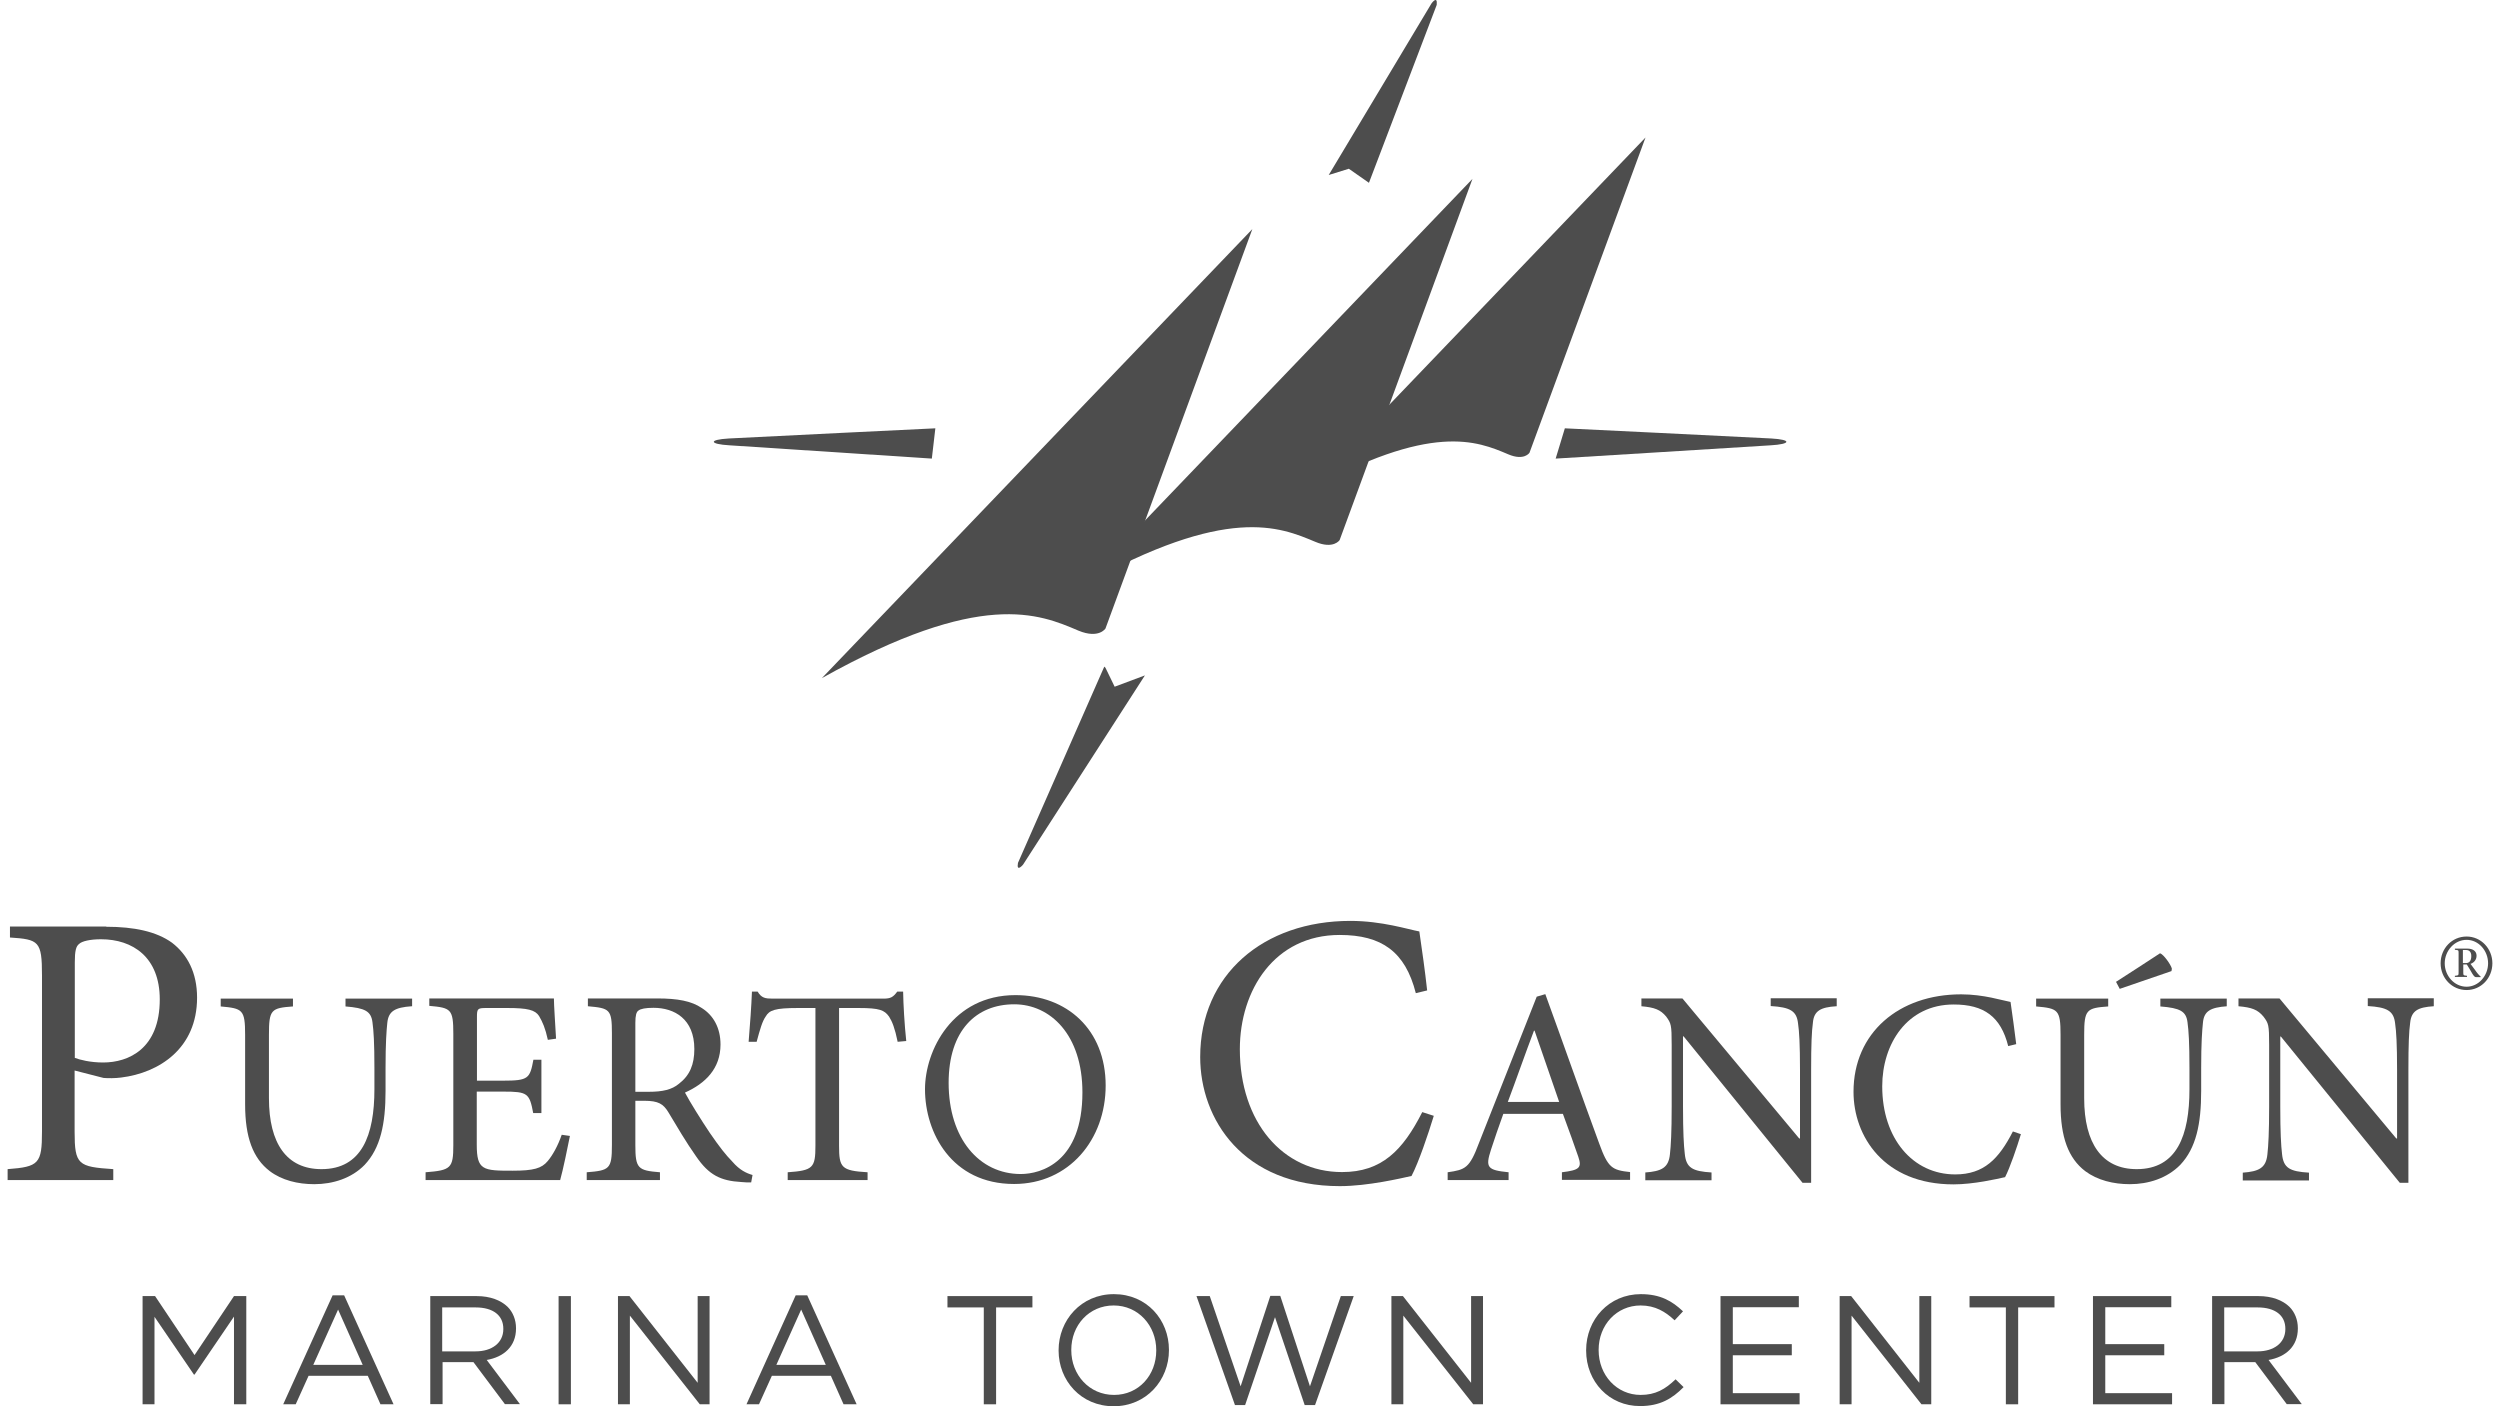 <?xml version="1.0" encoding="utf-8"?>
<!-- Generator: Adobe Illustrator 21.1.0, SVG Export Plug-In . SVG Version: 6.00 Build 0)  -->
<svg version="1.1" id="Capa_1" xmlns="http://www.w3.org/2000/svg" xmlns:xlink="http://www.w3.org/1999/xlink" x="0px" y="0px"
	 viewBox="0 0 1280 720" style="enable-background:new 0 0 1280 720;" xml:space="preserve">
<style type="text/css">
	.st0{fill:#4D4D4D;}
</style>
<g>
	<g>
		<g>
			<path class="st0" d="M420.8,347.2l220.4-229.9L566,321.8c0,0-3.4,5.4-13.8,1.1C532.1,314.3,502.4,301.6,420.8,347.2"/>
			<path class="st0" d="M668.6,251.8L842.5,70.4l-59.4,161.4c0,0-2.7,4.3-10.9,0.8C756.4,225.9,733,215.9,668.6,251.8"/>
			<path class="st0" d="M554.6,299.5L753.9,91.6l-68,184.9c0,0-3.1,4.9-12.5,0.9C655.3,269.8,628.4,258.3,554.6,299.5"/>
			<path class="st0" d="M735.6,2.5c0.5-5.2-2.7-0.7-2.7-0.7l-52.6,87.8l10.3-3.2l9.6,6.7l0.7,0.5L735.6,2.5z"/>
			<path class="st0" d="M521.2,441.8c-0.9,5.1,2.6,0.9,2.6,0.9l62.4-96.9l-15.5,5.8l-4.7-9.7l-0.6-0.6L521.2,441.8z"/>
			<path class="st0" d="M477.1,234.8l1.8-15.5c0,0-95.1,4.6-105.7,5.2c-10.6,0.6-10.1,2.9,0.3,3.5
				C383.9,228.7,477.1,234.8,477.1,234.8"/>
			<path class="st0" d="M796.5,234.8l4.7-15.5c0,0,95.1,4.6,105.7,5.2c10.6,0.6,10.1,2.9-0.3,3.5
				C896.1,228.7,796.5,234.8,796.5,234.8"/>
		</g>
		<g>
			<path class="st0" d="M38.2,541.6c2.6,1,8,2.4,14.6,2.4c13,0,29-7,29-32.3c0-21.6-13.8-30.8-30.1-30.8c-5.6,0-9.8,1-11.2,2.4
				c-1.6,1.2-2.2,3.6-2.2,9.4V541.6z M54.4,474.5c14.2,0,25.7,2.4,33.7,8.2c7.8,6,12.8,15.2,12.8,28.1c0,26-19.4,38.5-38.9,40.9
				c-3,0.4-6.8,0.4-9,0.2l-14.8-3.8v31.3c0,17,1.8,18,19.8,19.2v5.6H3.9v-5.6c16-1.2,17.6-2.8,17.6-19.3v-79.9
				c0-17.6-1.6-18.4-16.4-19.4v-5.6H54.4z"/>
			<path class="st0" d="M210.8,515.2c-8.6,0.6-11.9,2.5-12.5,8.5c-0.4,3.9-0.9,10-0.9,23.3v11.6c0,16.9-2.6,29.2-10.7,37.8
				c-6.7,6.9-16.3,9.9-25.8,9.9c-8.4,0-16.6-2-22.8-6.7c-8.6-6.6-12.6-17.3-12.6-34.2v-35.6c0-12.9-1.3-13.5-12.5-14.5v-4H150v4
				c-11.2,0.8-12.3,1.6-12.3,14.5v32.5c0,23.2,9.1,36.3,26.9,36.3c20.6,0,27.1-17.3,27.1-40.9v-10.7c0-13.2-0.4-19.2-1-23.6
				c-0.7-5.6-3.7-7.3-13.8-8.1v-4h34.1V515.2z"/>
			<path class="st0" d="M291.8,581.6c-0.9,4.7-3.7,18.2-5,22.6h-68.9v-4c13-1,14.2-2.1,14.2-13.9v-57c0-12.7-1.2-13.3-12.3-14.3
				v-3.8h63.8c0,3.5,0.7,13.2,1.1,20.6l-4.2,0.6c-1.3-6-2.7-9.1-4.5-12.2c-2-3.1-5.8-4.1-16.2-4.1h-10.9c-4.4,0-4.7,0.4-4.7,4.6
				v32.6h13.4c13,0,13.7-1.1,15.5-10.7h4.1v27.3H273c-1.9-10.2-2.9-11-15.3-11h-13.6v27.1c0,6.7,0.8,9.9,3.4,11.6
				c2.7,1.8,7.7,1.8,14.9,1.8c10.9,0,14.9-1.2,18-4.9c2.4-2.8,5.2-7.7,7.2-13.5L291.8,581.6z"/>
			<path class="st0" d="M332.1,559c7.2,0,11.9-1.1,15.5-4.1c5.6-4.3,7.9-9.9,7.9-17.8c0-15.4-10.2-21.1-20.9-21.1
				c-4.1,0-6.6,0.5-7.7,1.4c-1.1,0.7-1.6,2.5-1.6,6.3V559H332.1z M384.6,605.4c-1.7,0-3.4,0-5-0.2c-10.8-0.6-16.7-3.7-23.1-13
				c-5-7-10.2-15.9-14.4-22.9c-2.5-4-4.9-5.7-12.2-5.7h-4.6v22.7c0,12,1.3,13,12.6,13.9v4h-37.5v-4c11.7-0.9,12.9-1.7,12.9-13.9V529
				c0-12.3-1.1-12.8-12.3-13.8v-4h35.5c10.4,0,17.5,1.3,22.8,4.9c5.9,3.7,9.6,10.1,9.6,18.7c0,12.3-7.7,19.9-18.2,24.6
				c2.4,4.6,8.4,14.2,12.7,20.6c5.1,7.4,8,11.1,11.6,14.8c3.7,4.3,7.2,5.9,10.3,6.8L384.6,605.4z"/>
			<path class="st0" d="M459.6,533.4c-1.4-6.9-2.8-10.4-4.4-12.9c-2.4-3.3-4.7-4.4-15.6-4.4h-10v70.5c0,11.2,1.1,12.8,14.6,13.6v4
				h-40.9v-4c13-0.9,14.2-2.3,14.2-13.6v-70.5h-8.9c-11.9,0-14.7,1.1-16.6,4.4c-1.7,2.4-2.9,6.6-4.6,12.9h-4.1
				c0.7-8.7,1.4-18,1.7-25.7h2.9c2,3.3,3.9,3.6,7.8,3.6h56.6c3.8,0,5-0.8,7.1-3.6h3c0.1,6.4,0.7,17,1.6,25.3L459.6,533.4z"/>
			<path class="st0" d="M734.1,571.3c-2.8,9.2-7.8,24-11.4,30.8c-5.5,1.2-22.3,5.2-36.7,5.2c-49.7,0-71.5-34.3-71.5-66.1
				c0-42.2,32.4-69.7,76.9-69.7c16.2,0,29.7,4.4,35.3,5.4c1.6,11.2,2.8,19.3,4,30.2l-5.8,1.4c-5.4-21.2-17.4-29.8-39-29.8
				c-33.3,0-51.1,28.2-51.1,58.5c0,37.3,22,62.9,52.3,62.9c20.3,0,31.1-11,41.1-30.7L734.1,571.3z"/>
			<path class="st0" d="M785.7,527.7h-0.3c-4.6,12.1-9,24.8-13.4,36.5h26.3L785.7,527.7z M799.7,604.2v-4c9-1.1,10.3-2.3,8.4-7.9
				c-1.9-5.6-4.7-13.3-7.9-22h-30.5c-2.3,6.4-4.4,12.4-6.3,18.3c-3,9.2-1.9,10.5,9,11.6v4h-31.2v-4c9.1-1.3,11.2-2.1,16-14.9
				l29.6-75l4.4-1.3c8.9,24.4,18.5,51.8,27.6,76.5c4.5,12.4,6.5,13.6,15.8,14.6v4H799.7z"/>
			<path class="st0" d="M940.2,515.2c-8,0.5-11.5,2.3-12,8.5c-0.6,4.4-0.9,10.8-0.9,24.2v57.7h-4.4L862,530.6h-0.3v35.9
				c0,13.1,0.4,20,0.9,24.2c0.7,7.3,4,9,13.7,9.6v4h-33.9v-4c8.2-0.6,11.9-2.3,12.6-9.3c0.5-4.4,0.9-11.4,0.9-24.5V535
				c0-10.4-0.3-11-2.8-14.5c-3-3.6-6-4.7-12.7-5.3v-4h21l59.8,71.7h0.4v-35.1c0-13.2-0.4-19.7-1-23.8c-0.7-6.4-4-8.3-14-8.9v-4h33.8
				V515.2z"/>
			<path class="st0" d="M1034.7,580.7c-2,6.6-5.6,17.2-8.1,22c-4,0.9-16.1,3.7-26.4,3.7c-35.6,0-51.2-24.6-51.2-47.4
				c0-30.2,23.2-49.9,55.1-49.9c11.6,0,21.3,3.2,25.3,3.9c1.1,8,2,13.9,2.9,21.6l-4.1,1c-3.8-15.1-12.4-21.3-27.9-21.3
				c-23.9,0-36.6,20.2-36.6,41.9c0,26.8,15.7,45.1,37.4,45.1c14.6,0,22.3-7.9,29.5-22L1034.7,580.7z"/>
			<path class="st0" d="M1111.8,497.2l-26.5,9.1l-1.9-3.6c7.7-4.9,15.9-10.3,22.5-14.6c1.7,0.3,5.7,5.9,6.1,7.9L1111.8,497.2z
				 M1140.3,515.2c-8.6,0.6-11.9,2.5-12.4,8.5c-0.4,3.9-0.9,10-0.9,23.3v11.6c0,16.9-2.6,29.2-10.7,37.8c-6.8,6.9-16.3,9.9-25.8,9.9
				c-8.4,0-16.6-2-22.9-6.7c-8.6-6.6-12.6-17.3-12.6-34.2v-35.6c0-12.9-1.3-13.5-12.5-14.5v-4h36.9v4c-11.1,0.8-12.3,1.6-12.3,14.5
				v32.5c0,23.2,9.2,36.3,26.9,36.3c20.6,0,27-17.3,27-40.9v-10.7c0-13.2-0.4-19.2-1-23.6c-0.7-5.6-3.7-7.3-13.9-8.1v-4h34V515.2z"
				/>
			<path class="st0" d="M1246,515.2c-8,0.5-11.4,2.3-12,8.5c-0.6,4.4-0.9,10.8-0.9,24.2v57.7h-4.4l-60.9-74.9h-0.3v35.9
				c0,13.1,0.4,20,0.9,24.2c0.7,7.3,4,9,13.8,9.6v4h-33.9v-4c8.1-0.6,11.9-2.3,12.6-9.3c0.5-4.4,0.9-11.4,0.9-24.5V535
				c0-10.4-0.3-11-2.9-14.5c-3-3.6-6-4.7-12.8-5.3v-4h21l59.8,71.7h0.4v-35.1c0-13.2-0.4-19.7-1-23.8c-0.7-6.4-4-8.3-14-8.9v-4h33.8
				V515.2z"/>
			<path class="st0" d="M1261,493.1h1.6c1.9,0,2.7-1.5,2.7-3.6c0-2.3-1.2-3.1-2.7-3.1h-1.6V493.1z M1256.7,485.7h6.8
				c2.3,0,4.5,1.1,4.5,3.6c0,2.1-1.3,3.6-3.1,4.2l2.3,3.1c1,1.5,2.2,2.9,2.9,3.4v0.3h-2.4c-1.3,0-2.2-2.7-4.7-6.5h-1.8v3.9
				c0,1.7,0,1.7,1.9,1.9v0.6h-6.2v-0.6c1.9-0.2,1.9-0.2,1.9-1.9v-9.5c0-1.8,0-1.7-1.9-1.9V485.7z M1262.9,481.2
				c-6.3,0-11.2,5.7-11.2,12c0,6.4,4.9,12,11.2,12c6.1,0,11-5.6,11-12C1273.9,486.8,1269.1,481.2,1262.9,481.2 M1262.9,506.9
				c-7.5,0-13.3-6.1-13.3-13.7c0-7.6,5.8-13.7,13.3-13.7c7.4,0,13.2,6.2,13.2,13.7C1276.1,500.8,1270.3,506.9,1262.9,506.9"/>
			<g>
				<path class="st0" d="M519.9,509.5c26.3,0,46.2,17.6,46.2,46.3c0,27.6-18.7,50.4-46.9,50.4c-32,0-45.6-26.3-45.6-48.5
					C473.6,537.8,487.7,509.5,519.9,509.5z M522.6,601.1c10.5,0,31.6-6.1,31.6-41.8c0-29.6-16.5-45.1-34.9-45.1
					c-19.5,0-33.6,13.4-33.6,40.2C485.7,583.1,501.5,601.1,522.6,601.1z"/>
			</g>
		</g>
	</g>
	<g>
		<g>
			<path class="st0" d="M73.1,663.6h6.3l20.2,30.2l20.2-30.2h6.3v55.4h-6.3v-44.9l-20.2,29.7h-0.3l-20.2-29.6v44.8h-6.1V663.6z"/>
			<path class="st0" d="M170.3,663.2h5.9l25.3,55.8h-6.7l-6.5-14.6H158l-6.6,14.6H145L170.3,663.2z M185.7,698.8l-12.6-28.3
				l-12.7,28.3H185.7z"/>
			<path class="st0" d="M220.3,663.6h23.8c6.8,0,12.3,2.1,15.8,5.5c2.7,2.7,4.3,6.6,4.3,10.9v0.2c0,9.2-6.3,14.6-15,16.1l17,22.6
				h-7.7l-16.1-21.5h-15.8v21.5h-6.3V663.6z M243.5,691.9c8.3,0,14.2-4.3,14.2-11.4v-0.2c0-6.8-5.2-10.9-14.2-10.9h-17.1v22.5H243.5
				z"/>
			<path class="st0" d="M286,663.6h6.3v55.4H286V663.6z"/>
			<path class="st0" d="M316.4,663.6h5.9l34.9,44.4v-44.4h6.1v55.4h-5l-35.8-45.4v45.4h-6.1V663.6z"/>
			<path class="st0" d="M407.4,663.2h5.9l25.3,55.8h-6.7l-6.5-14.6h-30.2l-6.6,14.6h-6.4L407.4,663.2z M422.8,698.8l-12.6-28.3
				l-12.7,28.3H422.8z"/>
			<path class="st0" d="M503.7,669.4h-18.6v-5.8h43.5v5.8H510v49.6h-6.3V669.4z"/>
			<path class="st0" d="M542,691.5v-0.2c0-15.3,11.5-28.7,28.3-28.7c16.9,0,28.2,13.2,28.2,28.5v0.2c0,15.3-11.5,28.7-28.3,28.7
				S542,706.8,542,691.5z M592,691.5v-0.2c0-12.6-9.2-22.9-21.8-22.9s-21.7,10.1-21.7,22.7v0.2c0,12.6,9.2,22.9,21.9,22.9
				C583,714.2,592,704.1,592,691.5z"/>
			<path class="st0" d="M612.6,663.6h6.8l15.8,46.2l15.2-46.3h5.1l15.2,46.3l15.8-46.2h6.6l-19.8,55.8h-5.3l-15.2-45l-15.3,45h-5.2
				L612.6,663.6z"/>
			<path class="st0" d="M712.4,663.6h5.9l34.9,44.4v-44.4h6.1v55.4h-5l-35.8-45.4v45.4h-6.1V663.6z"/>
			<path class="st0" d="M812.1,691.5v-0.2c0-15.7,11.7-28.7,28-28.7c10.1,0,16.1,3.6,21.6,8.8l-4.3,4.6c-4.7-4.4-9.9-7.6-17.4-7.6
				c-12.3,0-21.5,10-21.5,22.7v0.2c0,12.8,9.3,22.9,21.5,22.9c7.6,0,12.6-2.9,17.9-8l4.1,4c-5.8,5.9-12.1,9.7-22.2,9.7
				C823.9,720,812.1,707.4,812.1,691.5z"/>
			<path class="st0" d="M880.9,663.6H921v5.7h-33.8v18.9h30.2v5.7h-30.2v19.4h34.2v5.7h-40.5V663.6z"/>
			<path class="st0" d="M941.9,663.6h5.9l34.9,44.4v-44.4h6.1v55.4h-5L948,673.6v45.4h-6.1V663.6z"/>
			<path class="st0" d="M1027,669.4h-18.6v-5.8h43.5v5.8h-18.6v49.6h-6.3V669.4z"/>
			<path class="st0" d="M1071.6,663.6h40.1v5.7h-33.8v18.9h30.2v5.7h-30.2v19.4h34.2v5.7h-40.5V663.6z"/>
			<path class="st0" d="M1132.6,663.6h23.8c6.8,0,12.3,2.1,15.8,5.5c2.7,2.7,4.3,6.6,4.3,10.9v0.2c0,9.2-6.3,14.6-15,16.1l17,22.6
				h-7.7l-16.1-21.5h-15.8v21.5h-6.3V663.6z M1155.9,691.9c8.3,0,14.2-4.3,14.2-11.4v-0.2c0-6.8-5.2-10.9-14.2-10.9h-17.1v22.5
				H1155.9z"/>
		</g>
	</g>
</g>
</svg>
